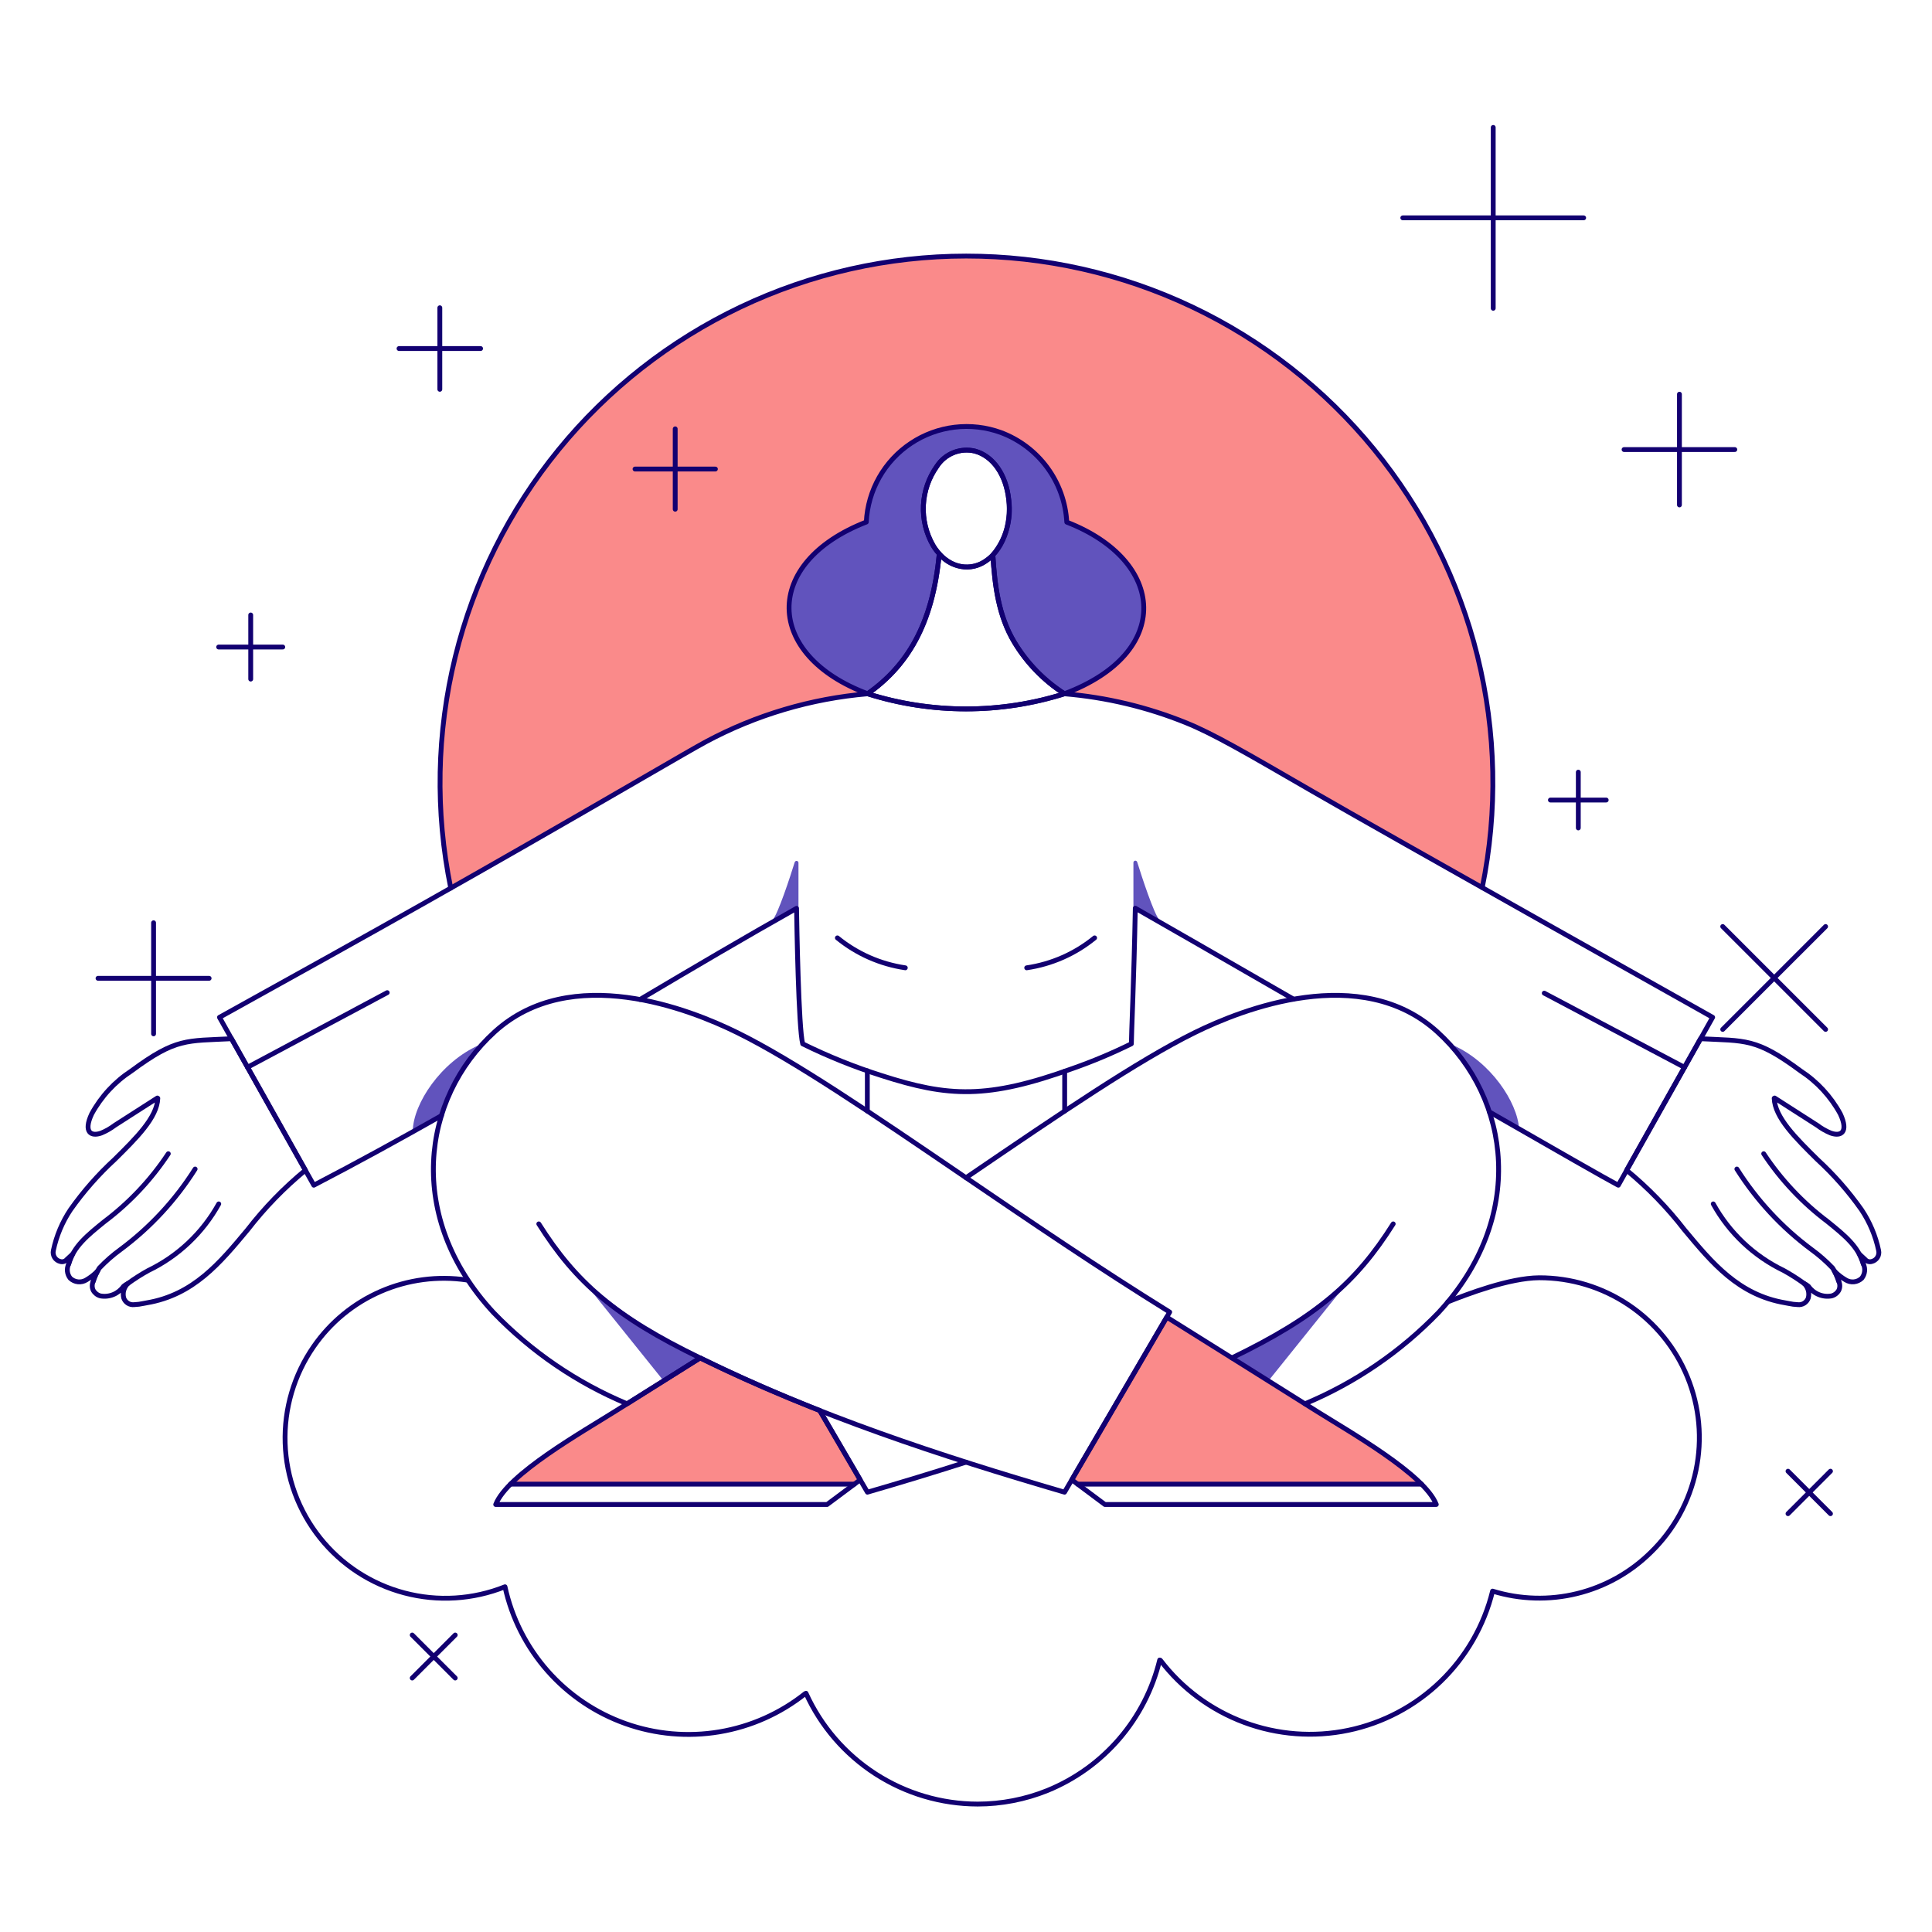 <svg xmlns="http://www.w3.org/2000/svg" fill="none" viewBox="-0.25 -0.25 200 200" id="Being-At-Peace-02--Streamline-Bangalore.svg"><desc>Being At Peace 02 Streamline Illustration: https://streamlinehq.com</desc><g id="being-at-peace-02--health-wellness-being-at-peace"><g id="color2"><path id="vector" fill="#fa8a8a" d="m72.231 140.323 -8.715 5.469c-2.744 1.727 -8.164 4.822 -10.919 7.593h35.603l0.599 -0.446 -4.19 -7.174c-4.21 -1.656 -8.345 -3.456 -12.378 -5.442Z" stroke-width="0.5"></path><path id="vector_2" fill="#fa8a8a" d="M146.903 153.386c-2.755 -2.771 -8.175 -5.866 -10.919 -7.593 -3.472 -2.186 -7.464 -4.688 -7.464 -4.688l-7.988 -5.002 -9.829 16.836 0.599 0.446 35.602 0.002Z" stroke-width="0.5"></path><path id="Subtract" fill="#fa8a8a" fill-rule="evenodd" d="M153.194 91.627c1.613 -7.919 1.444 -16.097 -0.494 -23.942 -1.938 -7.845 -5.596 -15.162 -10.71 -21.419 -5.114 -6.257 -11.556 -11.298 -18.859 -14.759 -7.303 -3.46 -15.284 -5.253 -23.365 -5.249 -8.081 0.004 -16.06 1.806 -23.359 5.275S62.672 40.051 57.565 46.314c-5.107 6.263 -8.757 13.583 -10.686 21.431 -1.929 7.848 -2.088 16.026 -0.467 23.943l25.396 -14.596c5.938 -3.242 11.972 -5.234 17.761 -5.527C78.879 67.574 78.613 58.001 89.429 53.79c0.079 -1.626 0.538 -3.211 1.342 -4.628 0.804 -1.416 1.929 -2.624 3.285 -3.525 1.356 -0.901 2.905 -1.472 4.521 -1.665 1.617 -0.193 3.256 -0.003 4.786 0.553 1.916 0.716 3.582 1.974 4.793 3.622 1.212 1.648 1.916 3.613 2.028 5.655 10.298 4.004 11.023 13.537 -0.243 17.762 -0.027 0.008 -0.054 0.016 -0.081 0.024 6.22 0.288 12.44 2.481 17.801 5.502l25.533 14.536Z" clip-rule="evenodd" stroke-width="0.5"></path></g><g id="color1"><path id="vector_3" fill="#6153bd" d="M110.184 53.803c-0.112 -2.042 -0.816 -4.007 -2.028 -5.655 -1.212 -1.648 -2.877 -2.906 -4.793 -3.622 -1.53 -0.557 -3.169 -0.746 -4.786 -0.553 -1.617 0.193 -3.165 0.763 -4.521 1.665 -1.356 0.901 -2.481 2.109 -3.285 3.525 -0.804 1.416 -1.263 3.001 -1.342 4.628 -10.816 4.21 -10.55 13.784 0.141 17.774 3.998 -2.817 6.73 -7.062 7.41 -14.492 -0.242 -0.263 -0.456 -0.55 -0.637 -0.858 -0.724 -1.261 -1.073 -2.703 -1.003 -4.155 0.069 -1.452 0.553 -2.855 1.394 -4.041 0.412 -0.639 1.012 -1.133 1.718 -1.415 0.706 -0.282 1.481 -0.338 2.22 -0.16 1.895 0.516 3.239 2.463 3.51 5.082 0.136 1.009 0.059 2.036 -0.225 3.013 -0.284 0.978 -0.77 1.885 -1.425 2.664 0.192 3.123 0.573 6.293 2.24 9.053 1.294 2.142 3.062 3.958 5.169 5.308 11.267 -4.225 10.542 -13.759 0.243 -17.762Z" stroke-width="0.5"></path><path id="vector_4" fill="#6153bd" d="M82.018 89.003c-0.455 1.475 -1.751 5.419 -2.28 5.959 -0.033 0.034 -0.053 0.08 -0.056 0.127 -0.003 0.048 0.012 0.095 0.041 0.133 0.029 0.038 0.071 0.064 0.118 0.074s0.096 0.002 0.138 -0.021l2.328 -1.32c0.03 -0.018 0.056 -0.043 0.073 -0.073 0.017 -0.031 0.027 -0.065 0.027 -0.1v-4.72c-0.001 -0.047 -0.019 -0.091 -0.05 -0.126 -0.031 -0.035 -0.073 -0.058 -0.119 -0.065 -0.046 -0.007 -0.093 0.002 -0.133 0.027 -0.04 0.024 -0.07 0.062 -0.085 0.106Z" stroke-width="0.5"></path><path id="vector_5" fill="#6153bd" d="M119.752 94.946c-0.53 -0.54 -1.825 -4.489 -2.28 -5.959 -0.014 -0.045 -0.044 -0.084 -0.085 -0.11 -0.04 -0.025 -0.089 -0.035 -0.136 -0.028 -0.047 0.007 -0.09 0.031 -0.121 0.067 -0.032 0.036 -0.049 0.082 -0.049 0.13V93.765c0 0.035 0.009 0.07 0.027 0.1 0.017 0.03 0.042 0.056 0.073 0.073l2.329 1.32c0.042 0.023 0.091 0.031 0.138 0.021 0.047 -0.01 0.089 -0.036 0.118 -0.074 0.029 -0.038 0.044 -0.085 0.041 -0.133 -0.002 -0.048 -0.022 -0.093 -0.055 -0.127Z" stroke-width="0.5"></path><path id="vector_6" fill="#6153bd" d="m68.447 142.697 3.983 -2.494c-4.033 -1.794 -7.784 -4.164 -11.134 -7.037 -0.037 -0.034 -0.086 -0.053 -0.136 -0.052 -0.05 0 -0.099 0.019 -0.135 0.054 -0.037 0.035 -0.059 0.082 -0.062 0.133 -0.003 0.05 0.013 0.1 0.045 0.139l7.44 9.258Z" stroke-width="0.5"></path><path id="vector_7" fill="#6153bd" d="m131.053 142.697 -3.983 -2.494c4.033 -1.794 7.783 -4.164 11.134 -7.037 0.037 -0.034 0.086 -0.053 0.137 -0.052 0.05 0 0.099 0.019 0.135 0.054 0.037 0.035 0.059 0.082 0.063 0.133 0.003 0.05 -0.013 0.1 -0.045 0.139l-7.44 9.258Z" stroke-width="0.5"></path><path id="vector_8" fill="#6153bd" d="M49.576 108.253c0.03 -0.034 0.047 -0.078 0.049 -0.123 0.002 -0.046 -0.012 -0.091 -0.039 -0.127 -0.027 -0.037 -0.065 -0.063 -0.109 -0.075 -0.044 -0.012 -0.09 -0.008 -0.132 0.01 -3.966 1.743 -6.801 6.065 -6.863 8.854 -0.001 0.036 0.008 0.071 0.025 0.102 0.017 0.031 0.042 0.057 0.073 0.075 0.03 0.018 0.065 0.028 0.101 0.028 0.035 0 0.07 -0.009 0.101 -0.027 0.924 -0.516 1.845 -1.034 2.764 -1.556 0.044 -0.025 0.078 -0.066 0.093 -0.115 0.793 -2.603 2.136 -5.006 3.937 -7.046Z" stroke-width="0.5"></path><path id="vector_9" fill="#6153bd" d="M157.007 116.62c-0.172 -2.793 -2.971 -6.974 -6.856 -8.678 -0.042 -0.018 -0.088 -0.022 -0.132 -0.01 -0.044 0.011 -0.083 0.038 -0.11 0.075 -0.027 0.036 -0.041 0.081 -0.039 0.127 0.002 0.045 0.02 0.089 0.05 0.123 1.663 1.881 2.936 4.073 3.747 6.449 1.161 0.664 2.279 1.305 3.34 1.915Z" stroke-width="0.5"></path></g><g id="line"><path id="vector_10" stroke="#120071" stroke-linecap="round" stroke-linejoin="round" d="M110.184 53.803c-0.112 -2.042 -0.816 -4.007 -2.028 -5.655 -1.211 -1.648 -2.877 -2.906 -4.793 -3.622 -1.53 -0.557 -3.169 -0.746 -4.786 -0.553 -1.617 0.193 -3.165 0.763 -4.521 1.665 -1.356 0.901 -2.481 2.109 -3.285 3.525 -0.804 1.416 -1.263 3.001 -1.342 4.628 -10.816 4.21 -10.55 13.784 0.141 17.774 3.998 -2.817 6.73 -7.062 7.41 -14.492 -0.242 -0.263 -0.456 -0.55 -0.637 -0.858 -0.724 -1.261 -1.073 -2.703 -1.003 -4.155 0.069 -1.452 0.553 -2.855 1.394 -4.041 0.412 -0.639 1.012 -1.133 1.718 -1.415 0.706 -0.282 1.481 -0.338 2.22 -0.16 1.895 0.516 3.239 2.463 3.51 5.082 0.136 1.009 0.059 2.036 -0.225 3.013 -0.284 0.978 -0.77 1.885 -1.425 2.664 0.192 3.123 0.573 6.293 2.24 9.053 1.294 2.142 3.062 3.958 5.169 5.308 11.267 -4.225 10.542 -13.759 0.243 -17.762Z" stroke-width="0.5"></path><path id="vector_11" stroke="#120071" stroke-miterlimit="10" d="M104.182 51.531c-0.271 -2.619 -1.616 -4.567 -3.51 -5.082 -0.739 -0.178 -1.515 -0.123 -2.22 0.16s-1.306 0.777 -1.718 1.416c-0.841 1.186 -1.325 2.588 -1.394 4.04 -0.069 1.452 0.279 2.894 1.003 4.155 1.048 1.767 3.1 2.843 4.998 1.876 2.309 -1.179 3.091 -4.146 2.841 -6.565Z" stroke-width="0.5"></path><path id="vector_12" stroke="#120071" stroke-linecap="round" stroke-linejoin="round" d="M66.004 103.212c5.578 -3.306 10.912 -6.449 16.205 -9.43 0.025 1.637 0.205 12.415 0.636 14.028 2.637 1.299 5.368 2.397 8.17 3.286 6.919 2.226 10.946 2.451 19.768 -0.736 2.078 -0.728 4.11 -1.582 6.085 -2.557 -0.008 -0.731 0.266 -6.516 0.408 -14.037 2.725 1.549 8.968 5.144 16.382 9.416" stroke-width="0.5"></path><path id="vector_13" stroke="#120071" stroke-linecap="round" stroke-linejoin="round" d="M153.929 114.852c6.876 3.951 12.181 6.982 13.177 7.499l0.172 0.09 9.766 -17.38s-33.946 -19.06 -41.396 -23.375c-7.093 -4.107 -10.33 -5.985 -13.118 -7.114 -4.021 -1.629 -8.265 -2.641 -12.588 -3.001 -6.628 2.09 -13.74 2.09 -20.369 0 -5.858 0.497 -11.552 2.184 -16.734 4.96 -1.061 0.573 -3.166 1.796 -6.352 3.639 -18.078 10.474 -27.431 15.703 -44.017 24.893l9.766 17.38c4.507 -2.343 8.878 -4.743 13.213 -7.2" stroke-width="0.5"></path><path id="vector_14" stroke="#120071" stroke-linecap="round" stroke-linejoin="round" d="M153.194 91.627c1.613 -7.919 1.444 -16.097 -0.494 -23.942 -1.938 -7.845 -5.596 -15.162 -10.71 -21.419 -5.114 -6.257 -11.556 -11.298 -18.859 -14.759 -7.303 -3.46 -15.284 -5.253 -23.365 -5.249 -8.081 0.004 -16.06 1.806 -23.359 5.275S62.672 40.051 57.565 46.314c-5.107 6.263 -8.757 13.583 -10.686 21.431 -1.929 7.848 -2.089 16.026 -0.467 23.943" stroke-width="0.5"></path><path id="vector_15" stroke="#120071" stroke-linecap="round" stroke-linejoin="round" d="M48.08 132.257c-3.023 -0.447 -6.11 -0.04 -8.913 1.177 -2.803 1.216 -5.21 3.193 -6.947 5.706 -2.035 2.933 -3.07 6.443 -2.953 10.01 0.118 3.567 1.382 7.001 3.605 9.793 2.224 2.792 5.288 4.793 8.738 5.706 3.45 0.913 7.103 0.689 10.417 -0.637 0.704 3.227 2.219 6.221 4.402 8.7 2.183 2.478 4.962 4.359 8.074 5.465 3.112 1.106 6.455 1.4 9.712 0.855 3.258 -0.545 6.322 -1.911 8.905 -3.97 0.02 -0.013 0.042 -0.022 0.065 -0.026 1.549 3.414 4.048 6.311 7.198 8.345 3.15 2.033 6.818 3.119 10.567 3.126 2.475 -0.001 4.927 -0.477 7.222 -1.402 2.871 -1.169 5.421 -3.003 7.443 -5.353 2.022 -2.348 3.456 -5.144 4.186 -8.157 0.014 -0.002 0.028 -0.001 0.041 0.004 0.014 0.005 0.025 0.014 0.034 0.025 2.228 2.919 5.237 5.148 8.678 6.43 3.441 1.282 7.175 1.565 10.77 0.816 3.595 -0.749 6.906 -2.499 9.548 -5.048 2.643 -2.55 4.512 -5.794 5.389 -9.361 2.844 0.876 5.872 0.964 8.761 0.252 2.89 -0.71 5.532 -2.193 7.645 -4.288 2.359 -2.298 3.978 -5.249 4.651 -8.473 0.672 -3.224 0.367 -6.576 -0.876 -9.626 -1.243 -3.049 -3.368 -5.66 -6.103 -7.495 -2.735 -1.834 -5.955 -2.812 -9.249 -2.807 -3.126 0.023 -7.494 1.716 -9.464 2.494" stroke-width="0.5"></path><path id="vector_16" stroke="#120071" stroke-linecap="round" stroke-linejoin="round" d="m159.61 102.561 14.521 7.682" stroke-width="0.5"></path><path id="vector_17" stroke="#120071" stroke-linecap="round" stroke-linejoin="round" d="m39.835 102.508 -14.461 7.724" stroke-width="0.5"></path><path id="vector_18" stroke="#120071" stroke-linecap="round" stroke-linejoin="round" d="M104.771 66.262c-1.668 -2.76 -2.049 -5.93 -2.24 -9.053 -0.345 0.359 -0.747 0.659 -1.19 0.887 -0.735 0.344 -1.565 0.431 -2.356 0.246 -0.791 -0.185 -1.497 -0.63 -2.004 -1.264 -0.681 7.429 -3.413 11.671 -7.411 14.491 6.629 2.09 13.741 2.09 20.37 0 -2.107 -1.349 -3.875 -3.165 -5.168 -5.307v0Z" stroke-width="0.5"></path><path id="vector_19" stroke="#120071" stroke-linecap="round" stroke-linejoin="round" d="M86.436 96.839c2.02 1.65 4.451 2.72 7.031 3.098" stroke-width="0.5"></path><path id="vector_20" stroke="#120071" stroke-linecap="round" stroke-linejoin="round" d="M113.064 96.839c-2.02 1.65 -4.451 2.72 -7.031 3.098" stroke-width="0.5"></path><path id="vector_21" stroke="#120071" stroke-linecap="round" stroke-linejoin="round" d="M99.309 121.365c-9.311 -6.342 -17.357 -11.819 -23.242 -14.722 -4.913 -2.421 -17.194 -7.275 -25.115 -0.072 -7.588 6.9 -9.232 19.228 -0.115 29.053 3.917 4.058 8.623 7.272 13.827 9.444l7.563 -4.745c11.976 5.901 24.898 10.151 37.723 13.898l10.886 -18.646c-7.345 -4.552 -14.36 -9.328 -21.528 -14.21Z" stroke-width="0.5"></path><path id="vector_22" stroke="#120071" stroke-linecap="round" stroke-linejoin="round" d="M72.231 140.323c-8.787 -4.257 -12.877 -7.809 -16.705 -13.877" stroke-width="0.5"></path><path id="vector_23" stroke="#120071" stroke-linecap="round" stroke-linejoin="round" d="M52.597 153.386h35.603" stroke-width="0.5"></path><path id="vector_24" stroke="#120071" stroke-linecap="round" stroke-linejoin="round" d="m72.231 140.323 -1.251 0.783s-3.99 2.501 -7.464 4.688c-3.474 2.188 -11.232 6.563 -12.451 9.701h34.307l3.425 -2.554 -4.19 -7.174c-4.209 -1.658 -8.344 -3.458 -12.377 -5.444Z" stroke-width="0.5"></path><path id="vector_25" stroke="#120071" stroke-linecap="round" stroke-linejoin="round" d="m99.75 121.665 0.441 -0.299c9.311 -6.342 17.357 -11.819 23.242 -14.722 4.913 -2.421 17.194 -7.275 25.115 -0.072 7.588 6.9 9.232 19.228 0.115 29.053 -3.917 4.058 -8.622 7.272 -13.827 9.444" stroke-width="0.5"></path><path id="vector_26" stroke="#120071" stroke-linecap="round" stroke-linejoin="round" d="M127.269 140.323c8.787 -4.257 12.877 -7.809 16.705 -13.877" stroke-width="0.5"></path><path id="vector_27" stroke="#120071" stroke-linecap="round" stroke-linejoin="round" d="M135.984 145.793c-3.472 -2.186 -7.464 -4.688 -7.464 -4.688l-7.988 -5.002 -9.829 16.836 3.425 2.554h34.307c-1.219 -3.136 -8.978 -7.513 -12.451 -9.699Z" stroke-width="0.5"></path><path id="vector_28" stroke="#120071" stroke-linecap="round" stroke-linejoin="round" d="M146.903 153.386h-35.603" stroke-width="0.5"></path><path id="vector_29" stroke="#120071" stroke-linecap="round" stroke-linejoin="round" d="M99.75 151.113c-3.395 1.085 -6.797 2.122 -10.204 3.108l-4.937 -8.456" stroke-width="0.5"></path><path id="vector_30" stroke="#120071" stroke-linecap="round" stroke-linejoin="round" d="M109.964 114.763v-4.114" stroke-width="0.5"></path><path id="vector_31" stroke="#120071" stroke-linecap="round" stroke-linejoin="round" d="M89.536 110.6v4.164" stroke-width="0.5"></path><path id="vector_32" stroke="#120071" stroke-linecap="round" stroke-linejoin="round" d="M23.715 107.278c-4.66 0.243 -5.726 -0.1 -10.359 3.33 -1.719 1.121 -3.133 2.651 -4.115 4.454 -0.875 1.872 -0.091 2.372 0.997 1.979 0.496 -0.205 0.963 -0.474 1.392 -0.798l4.41 -2.827 0.047 0.028c-0.076 1.995 -2.212 4.104 -4.474 6.339 -1.702 1.564 -3.232 3.305 -4.565 5.194 -0.855 1.281 -1.457 2.714 -1.773 4.221 -0.028 0.123 -0.031 0.25 -0.009 0.375 0.022 0.125 0.068 0.243 0.136 0.35 0.068 0.106 0.156 0.199 0.26 0.27 0.104 0.072 0.221 0.123 0.344 0.15 0.118 0.032 0.243 0.03 0.36 -0.008 0.117 -0.037 0.22 -0.107 0.298 -0.201 0.209 -0.187 0.435 -0.391 0.617 -0.569 -0.18 0.331 -0.322 0.681 -0.424 1.043 -0.113 0.235 -0.158 0.498 -0.129 0.757 0.029 0.259 0.131 0.505 0.294 0.709 0.22 0.209 0.502 0.339 0.804 0.37 0.302 0.031 0.605 -0.039 0.863 -0.199 0.434 -0.251 0.83 -0.563 1.176 -0.926 -0.19 0.343 -0.344 0.704 -0.462 1.078 -0.07 0.145 -0.106 0.303 -0.106 0.465 0 0.161 0.036 0.319 0.106 0.464 0.08 0.142 0.188 0.266 0.316 0.365 0.129 0.1 0.276 0.173 0.434 0.213 0.452 0.08 0.917 0.028 1.34 -0.15 0.423 -0.177 0.787 -0.471 1.049 -0.848 0.135 -0.114 0.283 -0.21 0.442 -0.287 -0.197 0.19 -0.341 0.428 -0.416 0.69 -0.075 0.263 -0.078 0.542 -0.01 0.806 0.074 0.222 0.223 0.413 0.421 0.539 0.198 0.126 0.434 0.179 0.667 0.151 0.324 -0.012 0.646 -0.054 0.963 -0.125 0.114 -0.022 0.226 -0.044 0.338 -0.063 4.826 -0.82 7.552 -4.098 10.44 -7.568 1.756 -2.27 3.761 -4.336 5.977 -6.16l-7.649 -13.614Z" stroke-width="0.5"></path><path id="vector_33" stroke="#120071" stroke-linecap="round" stroke-linejoin="round" d="M22.395 124.377c-1.659 3 -4.21 5.411 -7.3 6.899 -0.731 0.403 -1.435 0.852 -2.11 1.343" stroke-width="0.5"></path><path id="vector_34" stroke="#120071" stroke-linecap="round" stroke-linejoin="round" d="M19.95 120.767c-2.038 3.229 -4.655 6.053 -7.72 8.33 -0.789 0.573 -1.523 1.216 -2.195 1.922 -0.274 0.428 -0.489 0.891 -0.64 1.377" stroke-width="0.5"></path><path id="vector_35" stroke="#120071" stroke-linecap="round" stroke-linejoin="round" d="M17.173 119.182c-1.787 2.701 -4.022 5.076 -6.61 7.022 -1.786 1.443 -3.192 2.584 -3.705 4.401" stroke-width="0.5"></path><path id="vector_36" stroke="#120071" stroke-linecap="round" stroke-linejoin="round" d="M175.785 107.278c4.66 0.243 5.726 -0.1 10.359 3.33 1.719 1.121 3.133 2.651 4.115 4.454 0.875 1.872 0.091 2.372 -0.998 1.979 -0.496 -0.205 -0.964 -0.474 -1.392 -0.798l-4.41 -2.827 -0.047 0.028c0.076 1.995 2.212 4.104 4.474 6.339 1.703 1.564 3.233 3.305 4.565 5.194 0.856 1.281 1.457 2.714 1.773 4.221 0.028 0.123 0.031 0.25 0.009 0.375 -0.021 0.125 -0.068 0.243 -0.136 0.35 -0.068 0.106 -0.156 0.199 -0.259 0.27 -0.104 0.072 -0.22 0.123 -0.344 0.15 -0.119 0.032 -0.243 0.03 -0.36 -0.008 -0.117 -0.037 -0.22 -0.107 -0.298 -0.201 -0.209 -0.187 -0.435 -0.391 -0.617 -0.569 0.18 0.331 0.322 0.681 0.424 1.043 0.114 0.235 0.159 0.498 0.129 0.757 -0.029 0.259 -0.131 0.505 -0.293 0.709 -0.219 0.209 -0.503 0.339 -0.804 0.37 -0.302 0.031 -0.605 -0.039 -0.863 -0.199 -0.434 -0.251 -0.83 -0.563 -1.176 -0.926 0.19 0.343 0.344 0.704 0.462 1.078 0.07 0.145 0.106 0.303 0.106 0.465 0 0.161 -0.036 0.319 -0.106 0.464 -0.08 0.142 -0.188 0.266 -0.316 0.365 -0.129 0.1 -0.276 0.173 -0.434 0.213 -0.452 0.08 -0.917 0.028 -1.341 -0.15 -0.423 -0.177 -0.787 -0.471 -1.048 -0.848 -0.135 -0.114 -0.283 -0.21 -0.442 -0.287 0.198 0.19 0.341 0.428 0.416 0.69 0.075 0.263 0.078 0.542 0.01 0.806 -0.074 0.222 -0.222 0.413 -0.421 0.539 -0.198 0.126 -0.434 0.179 -0.666 0.151 -0.324 -0.012 -0.646 -0.054 -0.963 -0.125 -0.114 -0.022 -0.226 -0.044 -0.338 -0.063 -4.826 -0.82 -7.552 -4.098 -10.44 -7.568 -1.757 -2.27 -3.761 -4.336 -5.977 -6.16l7.649 -13.614Z" stroke-width="0.5"></path><path id="vector_37" stroke="#120071" stroke-linecap="round" stroke-linejoin="round" d="M177.105 124.377c1.659 3 4.21 5.411 7.3 6.899 0.73 0.403 1.435 0.852 2.11 1.343" stroke-width="0.5"></path><path id="vector_38" stroke="#120071" stroke-linecap="round" stroke-linejoin="round" d="M179.55 120.767c2.038 3.229 4.655 6.053 7.72 8.33 0.788 0.573 1.523 1.216 2.195 1.922 0.274 0.428 0.49 0.891 0.64 1.377" stroke-width="0.5"></path><path id="vector_39" stroke="#120071" stroke-linecap="round" stroke-linejoin="round" d="M182.327 119.182c1.787 2.701 4.022 5.076 6.61 7.022 1.786 1.443 3.192 2.584 3.705 4.401" stroke-width="0.5"></path><path id="vector_40" stroke="#120071" stroke-linecap="round" stroke-linejoin="round" d="M15.648 95.273v11.501" stroke-width="0.5"></path><path id="vector_41" stroke="#120071" stroke-linecap="round" stroke-linejoin="round" d="M21.398 101.024H9.897" stroke-width="0.5"></path><path id="vector_42" stroke="#120071" stroke-linecap="round" stroke-linejoin="round" d="M25.704 63.412v6.637" stroke-width="0.5"></path><path id="vector_43" stroke="#120071" stroke-linecap="round" stroke-linejoin="round" d="M29.022 66.731h-6.637" stroke-width="0.5"></path><path id="vector_44" stroke="#120071" stroke-linecap="round" stroke-linejoin="round" d="M45.281 31.609v8.444" stroke-width="0.5"></path><path id="vector_45" stroke="#120071" stroke-linecap="round" stroke-linejoin="round" d="M49.502 35.831h-8.444" stroke-width="0.5"></path><path id="vector_46" stroke="#120071" stroke-linecap="round" stroke-linejoin="round" d="M69.647 44.144v8.321" stroke-width="0.5"></path><path id="vector_47" stroke="#120071" stroke-linecap="round" stroke-linejoin="round" d="M73.808 48.305h-8.321" stroke-width="0.5"></path><path id="vector_48" stroke="#120071" stroke-linecap="round" stroke-linejoin="round" d="M154.328 12.94v18.723" stroke-width="0.5"></path><path id="vector_49" stroke="#120071" stroke-linecap="round" stroke-linejoin="round" d="M163.691 22.301H144.967" stroke-width="0.5"></path><path id="vector_50" stroke="#120071" stroke-linecap="round" stroke-linejoin="round" d="M167.872 46.288h11.466" stroke-width="0.5"></path><path id="vector_51" stroke="#120071" stroke-linecap="round" stroke-linejoin="round" d="M173.605 52.021v-11.465" stroke-width="0.5"></path><path id="vector_52" stroke="#120071" stroke-linecap="round" stroke-linejoin="round" d="M163.136 79.682v5.775" stroke-width="0.5"></path><path id="vector_53" stroke="#120071" stroke-linecap="round" stroke-linejoin="round" d="M166.024 82.57h-5.776" stroke-width="0.5"></path><path id="vector_54" stroke="#120071" stroke-linecap="round" stroke-linejoin="round" d="m178.085 95.663 10.651 10.65" stroke-width="0.5"></path><path id="vector_55" stroke="#120071" stroke-linecap="round" stroke-linejoin="round" d="m178.085 106.314 10.651 -10.65" stroke-width="0.5"></path><path id="vector_56" stroke="#120071" stroke-linecap="round" stroke-linejoin="round" d="m184.844 152.048 4.397 4.398" stroke-width="0.5"></path><path id="vector_57" stroke="#120071" stroke-linecap="round" stroke-linejoin="round" d="m184.844 156.446 4.397 -4.398" stroke-width="0.5"></path><path id="vector_58" stroke="#120071" stroke-linecap="round" stroke-linejoin="round" d="m42.422 169.007 4.452 4.452" stroke-width="0.5"></path><path id="vector_59" stroke="#120071" stroke-linecap="round" stroke-linejoin="round" d="m42.422 173.459 4.452 -4.452" stroke-width="0.5"></path></g></g></svg>